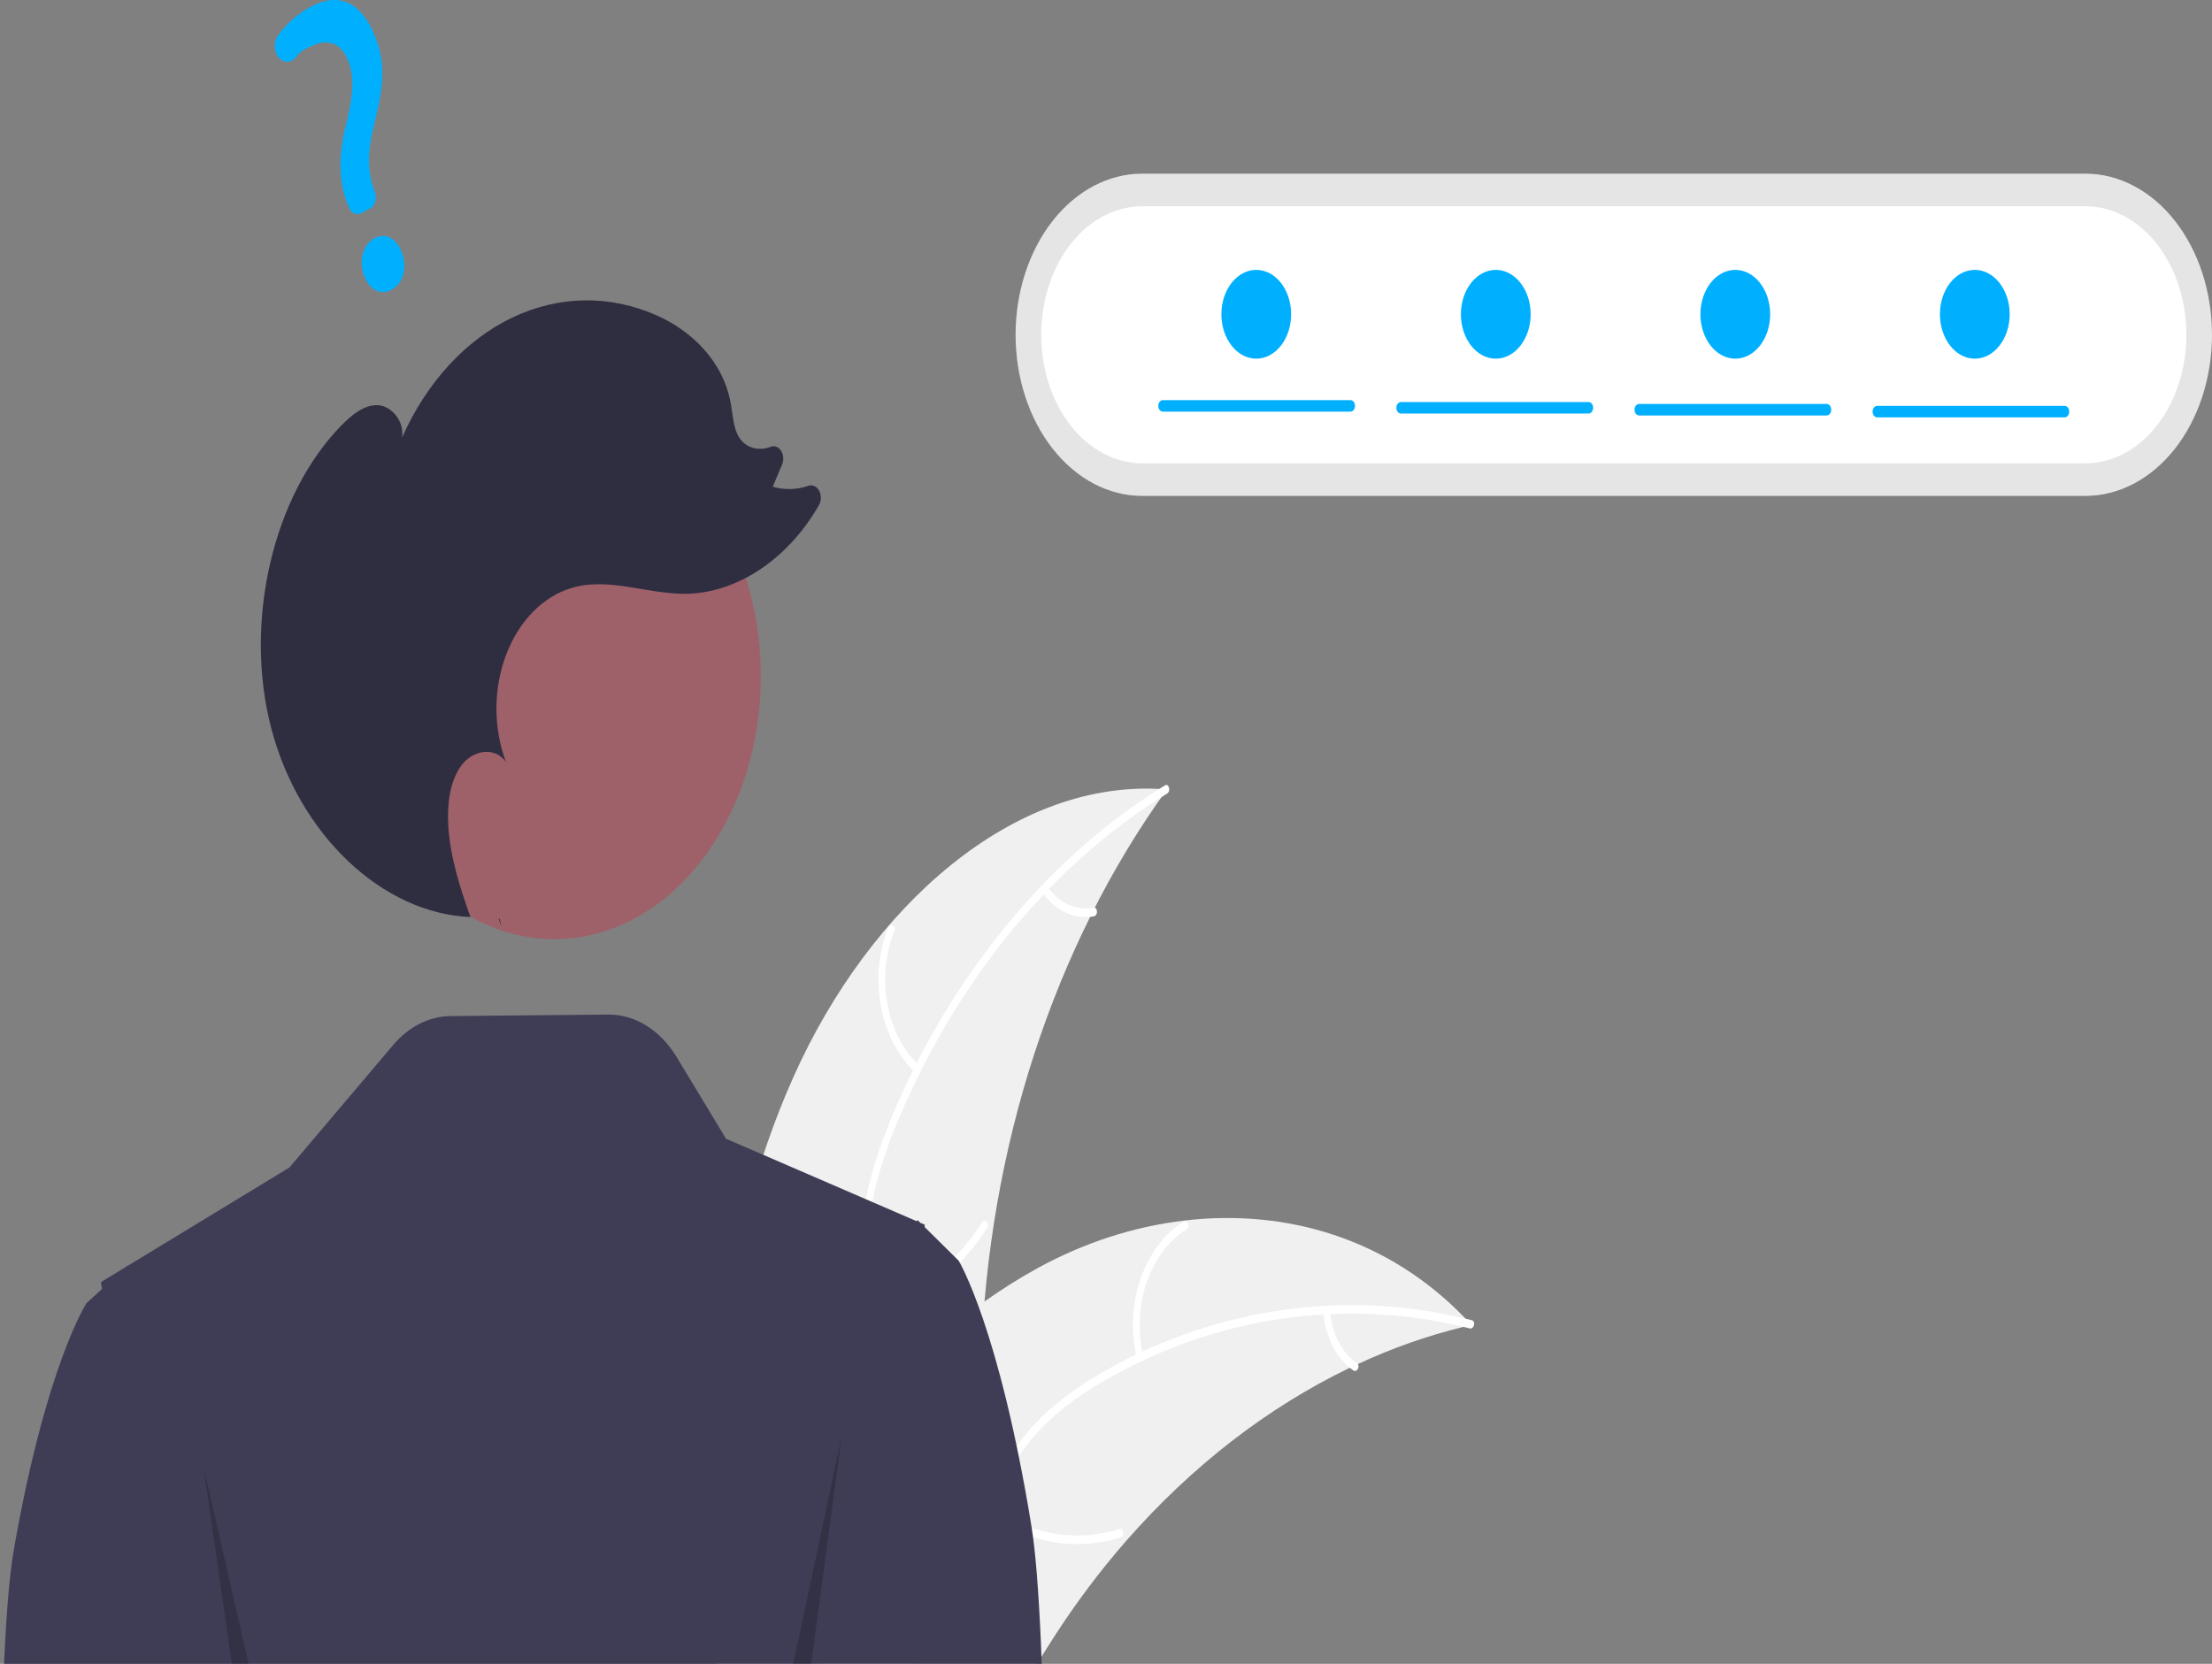 <svg width="650" height="489" viewBox="0 0 650 489" fill="none" xmlns="http://www.w3.org/2000/svg">
<rect x="0" y="0" width="650" height="489" fill="#808080" stroke="none"/>
<g clip-path="url(#clip0_353_108)">
<path d="M233.155 316.53C255.431 266.638 297.922 228.329 342.903 232.019C309.724 277.958 290.376 337.359 288.284 399.712C287.545 423.763 288.69 450.611 276.148 468.62C268.345 479.826 256.416 485.253 244.688 486.391C232.96 487.53 221.234 484.831 209.662 482.145L206.855 483.242C205.786 425.868 210.88 366.422 233.155 316.53Z" fill="#F0F0F0"/>
<path d="M342.97 233.221C309.707 253.609 281.345 287.658 263.934 329.185C260.17 338.163 256.965 347.687 255.567 357.758C254.168 367.833 255.145 377.423 257.848 386.992C260.319 395.74 263.642 404.324 264.399 413.684C265.198 423.551 262.347 432.776 257.215 440.098C250.935 449.056 242.502 454.607 234.107 459.671C224.786 465.293 215.034 470.944 208.432 481.437C207.632 482.709 206.13 481.054 206.928 479.785C218.415 461.529 238.076 458.097 251.711 443.391C258.073 436.528 262.849 427.184 262.548 416.234C262.284 406.659 258.863 397.803 256.301 388.973C253.611 379.702 252.27 370.379 253.234 360.494C254.221 350.382 257.14 340.678 260.708 331.617C268.753 311.182 279.763 292.422 292.376 276.204C306.872 257.562 323.766 242.216 342.326 230.827C343.475 230.123 344.111 232.521 342.97 233.221V233.221Z" fill="white"/>
<path d="M269.034 315.306C263.935 310.559 260.327 303.658 258.855 295.837C257.383 288.015 258.142 279.782 260.997 272.608C261.579 271.159 263.375 272.241 262.793 273.692C260.124 280.367 259.417 288.036 260.8 295.316C262.182 302.596 265.563 309.007 270.332 313.392C271.367 314.346 270.063 316.255 269.034 315.306V315.306Z" fill="white"/>
<path d="M256.136 382.766C268.914 380.389 280.518 371.967 288.636 359.18C289.439 357.913 290.942 359.567 290.139 360.833C281.673 374.119 269.583 382.852 256.282 385.289C255.014 385.52 254.875 382.996 256.136 382.766V382.766Z" fill="white"/>
<path d="M307.853 260.675C309.526 263.035 311.632 264.83 313.984 265.897C316.336 266.965 318.859 267.272 321.327 266.791C322.592 266.539 322.729 269.064 321.472 269.313C318.744 269.829 315.958 269.485 313.357 268.313C310.757 267.141 308.422 265.176 306.555 262.59C306.363 262.365 306.246 262.055 306.227 261.724C306.208 261.392 306.288 261.064 306.453 260.806C306.625 260.553 306.87 260.398 307.132 260.374C307.394 260.349 307.654 260.457 307.853 260.675Z" fill="white"/>
<path d="M432.4 389.411C431.614 389.596 430.827 389.782 430.034 389.987C419.472 392.552 409.091 396.206 398.994 400.912C398.209 401.26 397.417 401.627 396.641 402.003C372.41 413.671 350.091 430.965 330.818 453.006C323.155 461.786 316.028 471.295 309.498 481.452C300.481 495.479 291.58 511.602 279.797 520.748C278.576 521.719 277.309 522.594 276.003 523.366L208.124 487.518C208.001 487.338 207.872 487.177 207.749 486.996L204.988 485.723C205.296 485.169 205.624 484.603 205.932 484.049C206.11 483.727 206.303 483.413 206.48 483.091C206.604 482.878 206.728 482.666 206.829 482.466C206.87 482.395 206.912 482.325 206.946 482.274C207.048 482.073 207.159 481.901 207.254 481.72C209.085 478.55 210.937 475.391 212.81 472.243C212.816 472.223 212.816 472.223 212.838 472.212C227.154 448.272 243.165 425.643 261.365 406.828C261.913 406.262 262.466 405.676 263.045 405.127C271.286 396.704 280.053 389.153 289.26 382.548C294.311 378.953 299.501 375.685 304.811 372.758C318.543 365.227 333.12 360.494 348.007 358.731C377.684 355.222 407.913 363.837 430.675 387.575C431.257 388.183 431.824 388.783 432.4 389.411Z" fill="#F0F0F0"/>
<path d="M431.89 390.427C395.691 381.207 356.944 386.652 323.407 406.462C316.156 410.745 309.093 415.893 303.215 422.862C297.334 429.834 293.579 438.24 291.212 447.952C289.048 456.831 287.643 466.232 283.821 474.287C279.793 482.777 273.155 487.957 265.595 489.869C256.345 492.208 246.986 490.175 237.889 487.783C227.788 485.127 217.33 482.164 207.096 485.481C205.857 485.883 205.439 483.41 206.677 483.008C224.481 477.237 241.803 489.569 259.643 488.279C267.968 487.677 276.2 483.877 281.137 474.903C285.454 467.056 286.91 457.363 289.04 448.349C291.277 438.884 294.614 430.412 300.058 423.259C305.628 415.942 312.547 410.431 319.68 405.931C335.767 395.782 353.43 389.243 371.169 385.963C391.558 382.191 412.304 382.888 432.508 388.023C433.759 388.341 433.132 390.743 431.89 390.427V390.427Z" fill="white"/>
<path d="M334.041 399.291C332.214 391.591 332.597 383.316 335.12 375.942C337.643 368.569 342.143 362.577 347.815 359.038C348.965 358.326 349.887 360.568 348.735 361.28C343.449 364.563 339.258 370.145 336.919 377.017C334.581 383.89 334.249 391.6 335.983 398.757C336.358 400.313 334.414 400.837 334.041 399.291Z" fill="white"/>
<path d="M291.844 443.266C303.17 451.163 316.418 453.335 328.945 449.348C330.186 448.951 330.604 451.424 329.364 451.82C316.322 455.938 302.539 453.643 290.767 445.392C289.645 444.605 290.728 442.483 291.844 443.266V443.266Z" fill="white"/>
<path d="M390.87 385.428C391.089 388.595 391.922 391.643 393.295 394.298C394.668 396.953 396.538 399.132 398.735 400.64C399.864 401.409 398.78 403.53 397.659 402.766C395.237 401.085 393.174 398.675 391.652 395.746C390.13 392.817 389.195 389.458 388.928 385.962C388.881 385.635 388.934 385.298 389.075 385.019C389.216 384.74 389.436 384.539 389.689 384.459C389.947 384.39 390.215 384.453 390.436 384.635C390.657 384.816 390.813 385.101 390.87 385.428V385.428Z" fill="white"/>
<path d="M303.094 448.554C293.587 390.03 281.704 370.518 281.704 370.518L277.165 366.035L271.705 360.636L271.732 359.942L270.437 359.381L270.133 359.081L269.634 358.593L269.554 358.703L269.385 358.926L244.681 348.235L213.34 334.68L198.828 310.662C196.464 306.751 193.421 303.589 189.937 301.425C186.453 299.262 182.623 298.155 178.747 298.191L132.398 298.628C126.131 298.687 120.108 301.729 115.513 307.155L85.049 343.135L37.579 372L37.499 371.898L37 372.352L29.666 376.817L29.969 378.823L25.429 382.994C25.429 382.994 13.546 401.149 4.04 455.605C1.621 469.462 0.431 499.185 0.001 535.812C-0.02 537.665 0.248 539.505 0.789 541.225C1.331 542.944 2.136 544.51 3.158 545.83C4.179 547.15 5.396 548.199 6.738 548.915C8.081 549.63 9.522 549.999 10.977 550H264.522V550H296.168C297.622 549.999 299.062 549.63 300.403 548.915C301.745 548.2 302.961 547.153 303.982 545.834C305.004 544.516 305.809 542.952 306.351 541.234C306.894 539.516 307.163 537.678 307.144 535.826C306.724 495.971 305.534 463.58 303.094 448.554Z" fill="#3F3D56"/>
<path d="M335.625 51.038C325.76 51.038 316.3 56.027 309.325 64.908C302.35 73.79 298.431 85.835 298.431 98.394C298.431 110.954 302.35 122.999 309.325 131.88C316.3 140.761 325.76 145.751 335.625 145.751H612.806C622.671 145.751 632.131 140.761 639.106 131.88C646.081 122.999 650 110.954 650 98.394C650 85.835 646.081 73.79 639.106 64.908C632.131 56.027 622.671 51.038 612.806 51.038H335.625Z" fill="#E5E5E5"/>
<path d="M335.625 60.622C327.757 60.622 320.211 64.602 314.647 71.685C309.084 78.769 305.958 88.377 305.958 98.394C305.958 108.412 309.084 118.02 314.647 125.103C320.211 132.187 327.757 136.167 335.625 136.167H612.806C620.674 136.167 628.22 132.187 633.784 125.103C639.347 118.02 642.473 108.412 642.473 98.394C642.473 88.377 639.347 78.769 633.784 71.685C628.22 64.602 620.674 60.622 612.806 60.622H335.625Z" fill="white"/>
<path d="M162.851 276.021C196.387 276.021 223.573 241.407 223.573 198.708C223.573 156.009 196.387 121.395 162.851 121.395C129.316 121.395 102.129 156.009 102.129 198.708C102.129 241.407 129.316 276.021 162.851 276.021Z" fill="#9E616A"/>
<path d="M147.317 272.236C147.058 271.508 146.799 270.779 146.541 270.046C146.641 270.05 146.739 270.069 146.838 270.072L147.317 272.236Z" fill="#2F2E41"/>
<path d="M100.441 124.91C103.512 121.791 107.101 118.921 111.028 119.082C114.954 119.243 118.936 123.759 118.123 128.652C125.335 112.393 136.815 99.888 150.547 93.332C164.279 86.776 179.386 86.588 193.217 92.8C202.976 97.184 212.546 105.954 214.788 118.818C215.363 122.12 215.487 125.741 217.106 128.422C219.148 131.803 223.054 132.567 226.271 131.378C226.303 131.366 226.335 131.354 226.367 131.342C226.91 131.106 227.497 131.082 228.051 131.275C228.605 131.468 229.1 131.868 229.474 132.423C229.847 132.979 230.081 133.664 230.145 134.391C230.209 135.117 230.101 135.851 229.834 136.499L227.072 143.056C230.553 144.043 234.17 143.946 237.615 142.77C238.187 142.579 238.791 142.618 239.346 142.882C239.9 143.146 240.376 143.621 240.71 144.243C241.043 144.865 241.217 145.604 241.208 146.357C241.199 147.11 241.007 147.841 240.659 148.45C231.554 164.366 216.342 174.644 200.819 174.524C189.786 174.438 178.639 169.596 167.902 172.827C163.748 174.077 159.866 176.495 156.542 179.903C153.218 183.312 150.535 187.625 148.691 192.526C146.847 197.427 145.888 202.792 145.884 208.226C145.881 213.661 146.833 219.028 148.671 223.933C145.372 219.339 138.995 220.426 135.621 224.931C132.247 229.435 131.374 236.157 131.714 242.367C132.233 251.864 135.156 260.813 138.237 269.522C112.406 268.487 87.975 245.416 79.751 214.213C71.493 182.879 80.148 145.522 100.441 124.91Z" fill="#2F2E41"/>
<path opacity="0.2" d="M59.766 430.885L76.797 548.867L87.016 550L59.766 430.885Z" fill="black"/>
<path opacity="0.2" d="M247.367 421.987L230.336 548.782L220.117 550L247.367 421.987Z" fill="black"/>
<path d="M114.967 85.204C111.701 86.94 108.294 85.037 106.865 80.68C105.414 76.256 106.769 71.765 110.087 70.001C113.405 68.237 116.752 70.145 118.226 74.64C119.678 79.068 118.338 83.412 114.967 85.204ZM108.712 61.294L106.115 62.674C105.467 63.015 104.741 63.033 104.082 62.726C103.424 62.418 102.88 61.807 102.558 61.013L102.429 60.693C99.636 54.278 99.316 46.481 101.484 37.532C103.492 29.504 104.326 23.858 102.649 18.743C100.709 12.829 96.567 10.976 91.286 13.66C89.238 14.749 88.586 14.732 86.974 16.768C86.623 17.216 86.205 17.57 85.745 17.808C85.284 18.046 84.791 18.164 84.294 18.154C83.814 18.147 83.34 18.017 82.9 17.771C82.46 17.525 82.063 17.169 81.734 16.725C81.099 15.867 80.743 14.735 80.739 13.556C80.734 12.378 81.081 11.241 81.709 10.376C84.418 6.764 87.686 3.907 91.306 1.985C102.654 -4.048 108.366 4.859 110.981 12.83C113.537 20.626 112.099 27.86 109.788 37.228C107.852 45.013 107.964 50.781 110.164 56.517C110.323 56.95 110.411 57.42 110.424 57.898C110.437 58.377 110.373 58.853 110.237 59.299C110.102 59.745 109.897 60.152 109.635 60.495C109.372 60.838 109.058 61.109 108.712 61.294L108.712 61.294Z" fill="#00B0FF"/>
<path d="M396.851 120.98H341.702C341.526 120.982 341.353 120.939 341.191 120.855C341.028 120.771 340.881 120.646 340.757 120.489C340.632 120.332 340.534 120.145 340.466 119.939C340.399 119.733 340.364 119.512 340.364 119.289C340.364 119.066 340.399 118.845 340.466 118.639C340.534 118.433 340.632 118.246 340.757 118.089C340.881 117.932 341.028 117.807 341.191 117.723C341.353 117.639 341.526 117.596 341.702 117.598H396.851C397.201 117.601 397.537 117.78 397.784 118.097C398.031 118.414 398.17 118.842 398.17 119.289C398.17 119.736 398.031 120.164 397.784 120.481C397.537 120.798 397.201 120.977 396.851 120.98Z" fill="#00B0FF"/>
<path d="M466.81 121.544H411.661C411.486 121.545 411.312 121.503 411.15 121.418C410.988 121.334 410.84 121.21 410.716 121.052C410.592 120.895 410.493 120.708 410.426 120.502C410.358 120.296 410.324 120.076 410.324 119.852C410.324 119.629 410.358 119.409 410.426 119.203C410.493 118.997 410.592 118.81 410.716 118.652C410.84 118.495 410.988 118.371 411.15 118.287C411.312 118.202 411.486 118.16 411.661 118.161H466.81C466.985 118.16 467.159 118.202 467.321 118.287C467.483 118.371 467.631 118.495 467.755 118.652C467.879 118.81 467.978 118.997 468.045 119.203C468.113 119.409 468.147 119.629 468.147 119.852C468.147 120.076 468.113 120.296 468.045 120.502C467.978 120.708 467.879 120.895 467.755 121.052C467.631 121.21 467.483 121.334 467.321 121.418C467.159 121.503 466.985 121.545 466.81 121.544V121.544Z" fill="#00B0FF"/>
<path d="M536.77 122.108H481.621C481.27 122.105 480.935 121.925 480.687 121.608C480.44 121.291 480.302 120.863 480.302 120.416C480.302 119.97 480.44 119.541 480.687 119.225C480.935 118.908 481.27 118.728 481.621 118.725H536.77C536.945 118.724 537.119 118.766 537.281 118.851C537.443 118.935 537.591 119.059 537.715 119.216C537.839 119.374 537.938 119.561 538.005 119.767C538.073 119.972 538.107 120.193 538.107 120.416C538.107 120.639 538.073 120.86 538.005 121.066C537.938 121.272 537.839 121.459 537.715 121.616C537.591 121.774 537.443 121.898 537.281 121.982C537.119 122.067 536.945 122.109 536.77 122.108H536.77Z" fill="#00B0FF"/>
<path d="M606.729 122.671H551.58C551.23 122.668 550.894 122.489 550.647 122.172C550.4 121.855 550.261 121.426 550.261 120.98C550.261 120.533 550.4 120.105 550.647 119.788C550.894 119.471 551.23 119.292 551.58 119.289H606.729C607.08 119.292 607.415 119.471 607.663 119.788C607.91 120.105 608.049 120.533 608.049 120.98C608.049 121.426 607.91 121.855 607.663 122.172C607.415 122.489 607.08 122.668 606.729 122.671Z" fill="#00B0FF"/>
<path d="M369.155 105.415C374.815 105.415 379.404 99.572 379.404 92.364C379.404 85.157 374.815 79.314 369.155 79.314C363.494 79.314 358.905 85.157 358.905 92.364C358.905 99.572 363.494 105.415 369.155 105.415Z" fill="#00B0FF"/>
<path d="M439.537 105.415C445.198 105.415 449.787 99.572 449.787 92.364C449.787 85.157 445.198 79.314 439.537 79.314C433.876 79.314 429.287 85.157 429.287 92.364C429.287 99.572 433.876 105.415 439.537 105.415Z" fill="#00B0FF"/>
<path d="M509.919 105.415C515.58 105.415 520.169 99.572 520.169 92.364C520.169 85.157 515.58 79.314 509.919 79.314C504.258 79.314 499.669 85.157 499.669 92.364C499.669 99.572 504.258 105.415 509.919 105.415Z" fill="#00B0FF"/>
<path d="M580.301 105.415C585.962 105.415 590.551 99.572 590.551 92.364C590.551 85.157 585.962 79.314 580.301 79.314C574.64 79.314 570.051 85.157 570.051 92.364C570.051 99.572 574.64 105.415 580.301 105.415Z" fill="#00B0FF"/>
</g>
<defs>
<clipPath id="clip0_353_108">
<rect width="650" height="550" fill="white"/>
</clipPath>
</defs>
</svg>
